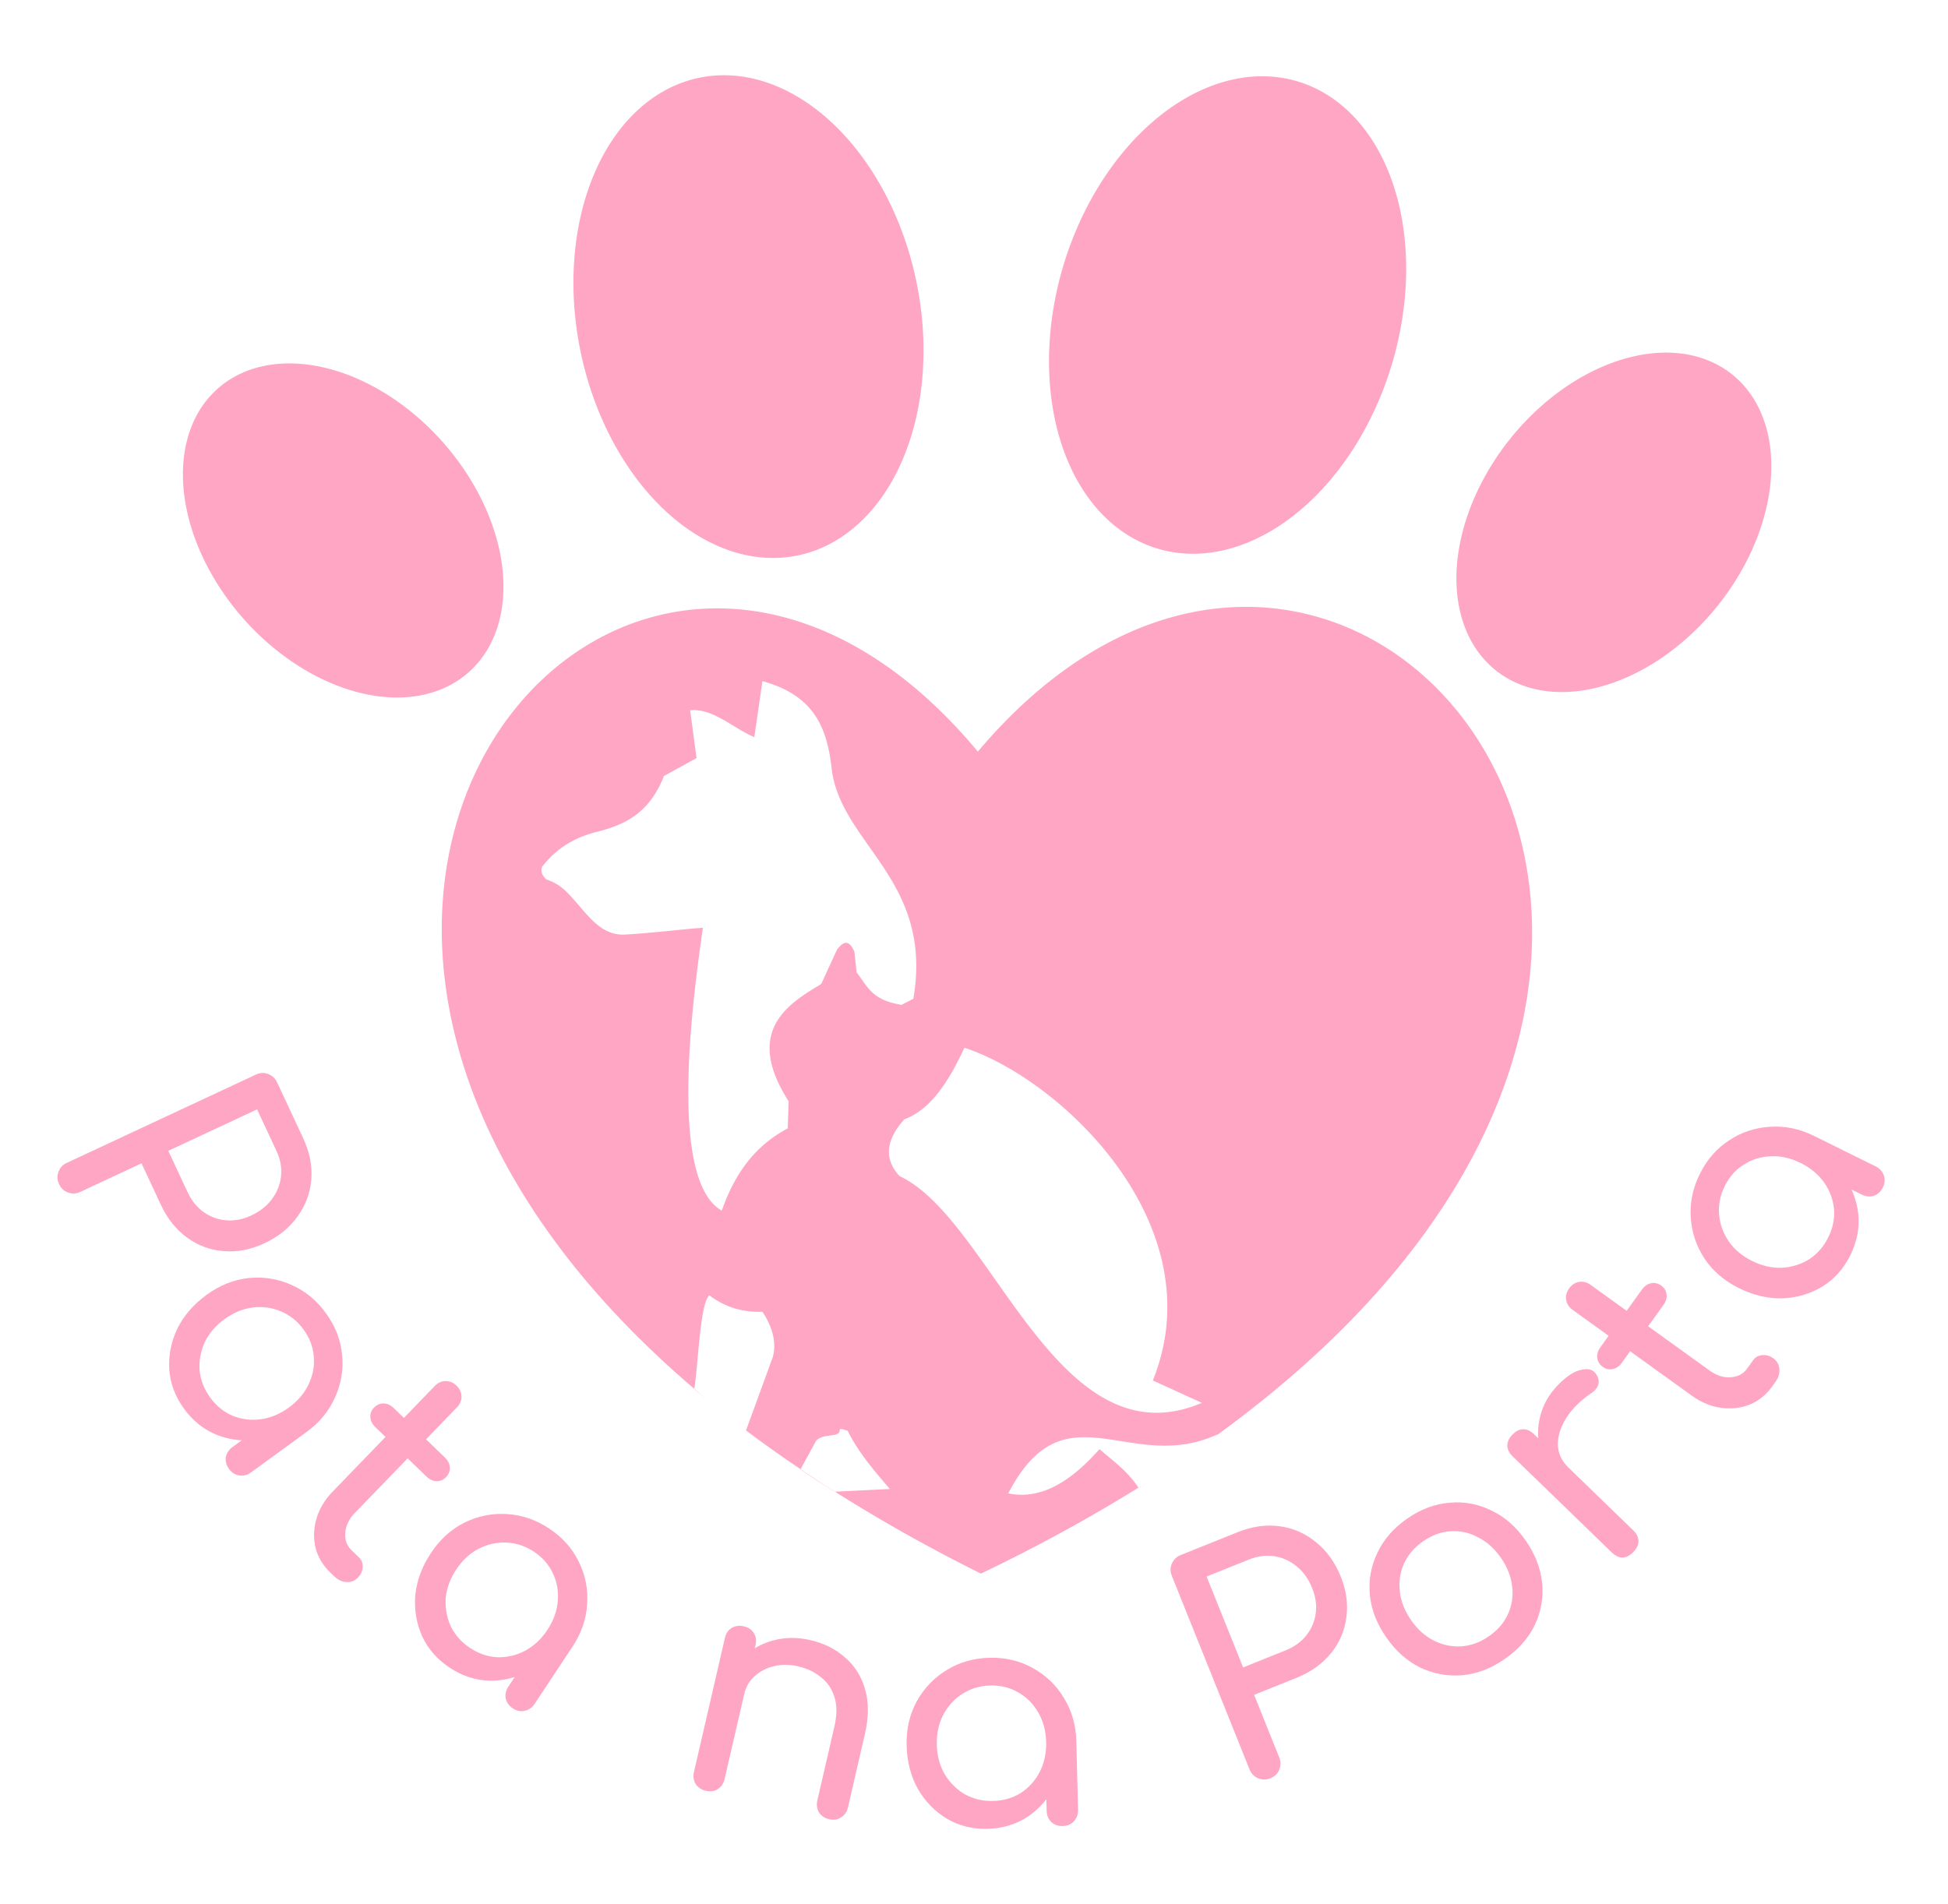<?xml version="1.0" encoding="UTF-8" standalone="no"?>
<!-- Created with Inkscape (http://www.inkscape.org/) -->

<svg
   width="201.418mm"
   height="196.925mm"
   viewBox="0 0 201.418 196.925"
   version="1.1"
   id="svg1"
   xml:space="preserve"
   sodipodi:docname="patanaporta.svg"
   inkscape:version="1.3.2 (091e20e, 2023-11-25, custom)"
   xmlns:inkscape="http://www.inkscape.org/namespaces/inkscape"
   xmlns:sodipodi="http://sodipodi.sourceforge.net/DTD/sodipodi-0.dtd"
   xmlns="http://www.w3.org/2000/svg"
   xmlns:svg="http://www.w3.org/2000/svg"><sodipodi:namedview
     id="namedview1"
     pagecolor="#ffffff"
     bordercolor="#000000"
     borderopacity="0.25"
     inkscape:showpageshadow="2"
     inkscape:pageopacity="0.0"
     inkscape:pagecheckerboard="0"
     inkscape:deskcolor="#d1d1d1"
     inkscape:document-units="mm"
     inkscape:zoom="0.22866591"
     inkscape:cx="-192.42046"
     inkscape:cy="196.79365"
     inkscape:window-width="1920"
     inkscape:window-height="991"
     inkscape:window-x="-9"
     inkscape:window-y="-9"
     inkscape:window-maximized="1"
     inkscape:current-layer="svg1" /><defs
     id="defs1" /><path
     id="path2-9-3-8-1"
     style="fill:#ffa6c5;fill-opacity:1;stroke-width:1.951"
     d="m 74.303,7.793 a 25.22,17.735 78.394 0 0 -2.301,0.314 A 25.22,17.735 78.394 0 0 60.112,36.753 25.22,17.735 78.394 0 0 82.778,57.379 25.22,17.735 78.394 0 0 94.668,28.729 25.22,17.735 78.394 0 0 76.657,7.906 25.22,17.735 78.394 0 0 74.303,7.793 Z m 57.253,0.137 a 17.735,25.22 16.657 0 0 -21.743,19.999 17.735,25.22 16.657 0 0 10.196,28.9 17.735,25.22 16.657 0 0 24.04,-19.605 17.735,25.22 16.657 0 0 -6.005,-26.869 17.735,25.22 16.657 0 0 -4.195,-2.027 17.735,25.22 16.657 0 0 -2.293,-0.398 z m 40.231,28.545 a 13.771,19.582 38.592 0 0 -15.897,9.229 13.771,19.582 38.592 0 0 -1.039,23.773 13.771,19.582 38.592 0 0 23.001,-7.148 13.771,19.582 38.592 0 0 3.469,-21.094 13.771,19.582 38.592 0 0 -2.433,-2.677 13.771,19.582 38.592 0 0 -7.1,-2.084 z m -142.655,1.131 a 19.582,13.771 48.528 0 0 -3.746,0.814 19.582,13.771 48.528 0 0 -3.056,1.935 19.582,13.771 48.528 0 0 3.07,23.885 19.582,13.771 48.528 0 0 23.237,5.125 19.582,13.771 48.528 0 0 -3.072,-23.889 19.582,13.771 48.528 0 0 -16.433,-7.871 z M 129.53,62.77 C 120.346,62.529 110.212,66.929 101.108,77.729 65.279,34.69 13.875,94.286 71.795,143.634 c 0.404,-2.711 0.599,-8.853 1.549,-9.677 1.88,1.425 3.816,1.754 5.49,1.705 0.898,1.339 1.517,3.012 1.074,4.672 l -2.772,7.597 c 1.785,1.348 3.678,2.684 5.64,4.009 l 1.598,-2.924 c 0.748,-0.859 2.452,-0.281 2.452,-1.116 0,-0.278 0.553,0.021 0.817,0.059 1.176,2.379 2.838,4.228 4.361,6.029 l -5.669,0.278 c 4.583,2.902 9.585,5.738 15.09,8.473 5.973,-2.86 11.373,-5.836 16.285,-8.889 -1.151,-1.749 -2.559,-2.704 -4.023,-3.986 -2.879,3.241 -5.944,5.288 -9.437,4.579 5.878,-11.304 12.611,-1.822 21.766,-6.164 51.983,-37.857 32.475,-84.751 3.514,-85.51 z m -3.514,85.51 c -0.562,0.409 -1.144,0.815 -1.722,1.222 0.599,-0.42 1.215,-0.831 1.8,-1.256 -0.026,0.013 -0.051,0.022 -0.077,0.034 z m -1.722,1.222 c -0.594,0.417 -1.18,0.836 -1.785,1.246 0.609,-0.413 1.194,-0.83 1.785,-1.246 z m -1.785,1.246 c -0.626,0.425 -1.277,0.846 -1.921,1.268 0.645,-0.421 1.285,-0.837 1.921,-1.268 z m -1.921,1.268 c -0.733,0.479 -1.465,0.958 -2.204,1.422 0.75,-0.472 1.478,-0.946 2.204,-1.422 z m -2.204,1.422 c -0.22,0.139 -0.451,0.275 -0.673,0.414 0.003,0.005 0.006,0.01 0.01,0.014 0.223,-0.138 0.44,-0.288 0.663,-0.428 z m -32.049,0.829 c -1.217,-0.771 -2.404,-1.546 -3.559,-2.326 l -0.008,0.015 c 1.197,0.856 2.396,1.573 3.534,2.313 z m -9.199,-6.335 c -0.036,-0.028 -0.076,-0.054 -0.112,-0.082 0.037,0.028 0.074,0.058 0.111,0.086 z m -0.112,-0.082 c -0.103,-0.077 -0.204,-0.159 -0.307,-0.237 0.104,0.079 0.203,0.158 0.307,0.237 z m -0.307,-0.237 c -1.012,-0.771 -1.998,-1.545 -2.954,-2.322 0.975,0.793 1.959,1.569 2.954,2.322 z m -2.954,-2.322 c -0.143,-0.116 -0.284,-0.236 -0.426,-0.353 0.143,0.118 0.282,0.236 0.426,0.353 z m -0.426,-0.353 c -0.528,-0.433 -1.031,-0.869 -1.541,-1.304 -0.001,0.006 -0.001,0.017 -0.003,0.024 0.507,0.437 1.028,0.855 1.544,1.28 z m 5.497,-74.497 c 5.723,1.568 6.751,5.32 7.195,9.344 1.143,7.632 10.484,11.339 8.41,23.5 l -1.215,0.631 c -3.174,-0.482 -3.581,-2.04 -4.649,-3.341 L 88.342,98.403 c -0.416,-0.873 -0.891,-1.402 -1.799,-0.187 l -1.635,3.551 c -3.318,1.992 -8.057,4.806 -3.364,12.124 l -0.093,2.803 c -3.177,1.692 -5.361,4.349 -6.821,8.503 -5.516,-3.089 -3.052,-21.583 -1.951,-29.252 -2.682,0.207 -5.265,0.55 -8.047,0.704 -2.815,0.162 -4.172,-2.61 -6.167,-4.53 -0.481,-0.439 -1.049,-0.852 -1.962,-1.168 -0.734,-0.627 -0.518,-1.309 -0.374,-1.402 1.327,-1.7 3.129,-2.905 5.513,-3.504 2.787,-0.707 5.437,-1.787 7.008,-5.793 l 3.371,-1.853 -0.661,-4.948 c 2.375,-0.217 4.424,1.846 6.634,2.783 z m 20.884,37.913 c 10.083,3.309 25.931,18.412 19.483,34.41 l 5.069,2.314 c -14.985,6.389 -21.686,-18.978 -31.232,-23.432 -1.79,-1.869 -1.303,-3.924 0.467,-5.887 2.727,-1.011 4.601,-3.919 6.214,-7.405 z" /><path
     style="font-weight:bold;font-size:25.4px;font-family:Comfortaa;-inkscape-font-specification:'Comfortaa Bold';letter-spacing:1.687px;fill:#ffa6c5;fill-opacity:1;stroke-width:0.752"
     d="m 6.109,122.462 q -0.297,-0.635 -0.066,-1.27 0.231,-0.635 0.866,-0.932 l 19.54,-9.125 q 0.664,-0.31 1.27,-0.066 0.635,0.231 0.932,0.866 l 2.696,5.772 q 1.011,2.165 0.84,4.283 -0.171,2.119 -1.442,3.838 -1.229,1.734 -3.423,2.758 -2.107,0.984 -4.197,0.8 -2.076,-0.155 -3.782,-1.398 -1.705,-1.243 -2.716,-3.407 l -1.995,-4.272 -6.321,2.952 q -0.635,0.297 -1.27,0.066 -0.622,-0.202 -0.932,-0.866 z m 11.293,-3.446 1.995,4.272 q 0.62,1.328 1.669,2.068 1.049,0.741 2.329,0.846 1.28,0.106 2.579,-0.501 1.385,-0.647 2.155,-1.709 0.798,-1.076 0.933,-2.369 0.134,-1.293 -0.486,-2.621 l -1.995,-4.272 z m 1.629,26.673 q -1.368,-1.88 -1.528,-4.049 -0.134,-2.187 0.826,-4.225 1.004,-2.031 3.039,-3.511 2.035,-1.48 4.332,-1.734 2.316,-0.228 4.405,0.695 2.134,0.929 3.595,2.939 1.462,2.009 1.67,4.3 0.235,2.272 -0.714,4.38 -0.929,2.134 -2.964,3.614 l -0.731,-1.005 q -2.035,1.48 -4.295,1.785 -2.215,0.312 -4.255,-0.489 -2.014,-0.819 -3.382,-2.7 z m 2.693,-1.171 q 0.956,1.314 2.324,1.894 1.394,0.562 2.906,0.367 1.539,-0.213 2.904,-1.207 1.391,-1.012 2.042,-2.391 0.677,-1.398 0.545,-2.878 -0.106,-1.499 -1.061,-2.813 -0.937,-1.288 -2.349,-1.876 -1.368,-0.581 -2.925,-0.393 -1.513,0.195 -2.904,1.207 -1.365,0.993 -2.042,2.391 -0.632,1.405 -0.527,2.904 0.15,1.506 1.087,2.794 z m 1.957,7.4 q -0.412,-0.567 -0.333,-1.215 0.124,-0.642 0.691,-1.054 l 3.941,-2.867 3.086,-1.497 0.628,2.813 -5.744,4.179 q -0.567,0.412 -1.234,0.307 -0.623,-0.098 -1.035,-0.665 z m 10.446,10.684 q -1.145,-1.107 -1.508,-2.565 -0.34,-1.481 0.107,-2.998 0.447,-1.517 1.665,-2.777 l 10.561,-10.924 q 0.487,-0.504 1.118,-0.515 0.631,-0.01 1.134,0.476 0.504,0.487 0.515,1.118 0.011,0.631 -0.476,1.134 l -10.561,10.924 q -0.886,0.916 -0.98,2.022 -0.094,1.105 0.639,1.814 l 0.779,0.753 q 0.412,0.399 0.377,0.985 -0.013,0.608 -0.499,1.112 -0.487,0.504 -1.186,0.448 -0.676,-0.034 -1.272,-0.609 z m 4.68,-15.015 q -0.481,-0.465 -0.513,-1.028 -0.032,-0.563 0.366,-0.975 0.443,-0.458 1.006,-0.445 0.563,0.013 1.044,0.478 l 5.29,5.114 q 0.481,0.465 0.513,1.028 0.032,0.563 -0.411,1.021 -0.399,0.412 -0.962,0.399 -0.563,-0.013 -1.044,-0.478 z m 7.682,24.876 q -1.939,-1.284 -2.846,-3.26 -0.89,-2.003 -0.702,-4.247 0.231,-2.254 1.621,-4.352 1.389,-2.098 3.453,-3.138 2.091,-1.023 4.37,-0.888 2.324,0.125 4.396,1.497 2.072,1.372 3.068,3.445 1.014,2.046 0.862,4.353 -0.125,2.324 -1.515,4.422 l -1.036,-0.686 q -1.389,2.098 -3.4,3.173 -1.967,1.066 -4.158,1.029 -2.174,-0.064 -4.112,-1.348 z m 2.114,-2.039 q 1.355,0.897 2.839,0.963 1.502,0.04 2.852,-0.672 1.367,-0.738 2.299,-2.145 0.95,-1.434 1.077,-2.954 0.145,-1.547 -0.495,-2.887 -0.623,-1.367 -1.977,-2.264 -1.328,-0.879 -2.857,-0.936 -1.484,-0.066 -2.878,0.654 -1.35,0.711 -2.299,2.145 -0.932,1.408 -1.077,2.954 -0.101,1.538 0.521,2.905 0.667,1.358 1.995,2.238 z m 4.419,6.25 q -0.584,-0.387 -0.736,-1.023 -0.108,-0.645 0.279,-1.229 l 2.691,-4.064 2.369,-2.481 1.571,2.416 -3.922,5.923 q -0.387,0.584 -1.049,0.719 -0.618,0.126 -1.202,-0.261 z m 32.709,11.466 q -0.683,-0.158 -1.048,-0.7 -0.327,-0.566 -0.17,-1.249 l 1.762,-7.635 q 0.408,-1.769 0.014,-3.037 -0.394,-1.268 -1.39,-2.053 -0.957,-0.809 -2.385,-1.139 -1.304,-0.301 -2.481,-0.017 -1.177,0.284 -2.006,1.041 -0.821,0.726 -1.086,1.874 l -1.955,-0.451 q 0.451,-1.955 1.733,-3.261 1.32,-1.33 3.173,-1.85 1.853,-0.52 3.901,-0.048 2.142,0.494 3.603,1.812 1.499,1.294 2.053,3.285 0.585,1.998 -0.01,4.575 l -1.762,7.635 q -0.158,0.683 -0.731,1.041 -0.535,0.334 -1.218,0.177 z m -12.757,-2.944 q -0.683,-0.158 -1.048,-0.7 -0.327,-0.566 -0.17,-1.249 l 3.195,-13.843 q 0.165,-0.714 0.7,-1.048 0.566,-0.327 1.249,-0.169 0.714,0.165 1.048,0.7 0.334,0.535 0.17,1.249 l -3.195,13.843 q -0.158,0.683 -0.7,1.048 -0.535,0.334 -1.249,0.169 z m 29.143,3.938 q -2.325,0.058 -4.2,-1.042 -1.877,-1.132 -3.009,-3.079 -1.101,-1.98 -1.164,-4.496 -0.063,-2.516 1.033,-4.551 1.128,-2.036 3.074,-3.232 1.977,-1.228 4.46,-1.291 2.484,-0.062 4.488,1.067 2.003,1.097 3.2,3.074 1.228,1.977 1.292,4.492 l -1.242,0.031 q 0.063,2.516 -0.969,4.549 -1.001,2.001 -2.819,3.225 -1.818,1.193 -4.143,1.251 z m 0.565,-2.882 q 1.624,-0.041 2.879,-0.837 1.254,-0.828 1.953,-2.184 0.698,-1.388 0.656,-3.075 -0.043,-1.72 -0.809,-3.039 -0.767,-1.351 -2.06,-2.083 -1.294,-0.764 -2.918,-0.724 -1.592,0.04 -2.878,0.869 -1.255,0.796 -1.985,2.185 -0.699,1.356 -0.656,3.075 0.042,1.688 0.809,3.039 0.798,1.318 2.091,2.082 1.325,0.732 2.917,0.692 z m 7.202,2.592 q -0.701,0.018 -1.189,-0.416 -0.458,-0.466 -0.475,-1.167 l -0.122,-4.872 0.52,-3.391 2.672,1.08 0.178,7.101 q 0.018,0.701 -0.448,1.19 -0.435,0.457 -1.135,0.475 z m 21.468,-4.938 q -0.65,0.261 -1.272,-0.005 -0.621,-0.265 -0.882,-0.916 l -8.032,-20.014 q -0.273,-0.68 0.005,-1.272 0.265,-0.621 0.916,-0.882 l 5.912,-2.373 q 2.217,-0.89 4.323,-0.602 2.106,0.287 3.752,1.652 1.664,1.323 2.565,3.57 0.866,2.158 0.567,4.235 -0.27,2.065 -1.605,3.699 -1.335,1.634 -3.552,2.524 l -4.375,1.756 2.598,6.474 q 0.261,0.65 -0.005,1.272 -0.236,0.61 -0.916,0.882 z m -2.817,-11.466 4.375,-1.756 q 1.36,-0.546 2.157,-1.552 0.797,-1.006 0.973,-2.278 0.176,-1.272 -0.358,-2.602 -0.569,-1.419 -1.588,-2.246 -1.03,-0.857 -2.314,-1.062 -1.284,-0.206 -2.644,0.34 l -4.375,1.756 z m 27.051,-0.87 q -2.121,1.47 -4.379,1.679 -2.276,0.183 -4.344,-0.787 -2.06,-1.014 -3.53,-3.135 -1.488,-2.147 -1.697,-4.405 -0.201,-2.303 0.787,-4.344 0.97,-2.068 3.09,-3.538 2.094,-1.452 4.371,-1.635 2.258,-0.209 4.318,0.805 2.068,0.97 3.556,3.116 1.47,2.121 1.697,4.405 0.209,2.258 -0.761,4.326 -0.988,2.041 -3.108,3.511 z m -1.633,-2.356 q 1.361,-0.944 1.973,-2.298 0.612,-1.354 0.425,-2.853 -0.16,-1.517 -1.158,-2.957 -0.998,-1.44 -2.362,-2.122 -1.356,-0.726 -2.839,-0.629 -1.483,0.098 -2.844,1.041 -1.361,0.944 -1.973,2.298 -0.612,1.354 -0.433,2.897 0.16,1.517 1.158,2.957 0.998,1.44 2.362,2.122 1.364,0.682 2.847,0.585 1.483,-0.098 2.844,-1.041 z m 7.091,-16.275 q -1.372,-1.33 -1.805,-3.035 -0.433,-1.75 0.035,-3.515 0.468,-1.764 1.798,-3.137 1.33,-1.372 2.431,-1.592 1.1,-0.265 1.562,0.494 0.254,0.379 0.237,0.762 -0.017,0.338 -0.215,0.634 -0.198,0.296 -0.555,0.527 -1.716,1.176 -2.595,2.586 -0.879,1.41 -0.858,2.762 0.043,1.328 1.095,2.348 z m 7.845,7.559 q -0.532,0.549 -1.095,0.58 -0.586,0.009 -1.157,-0.545 l -10.224,-9.91 q -0.549,-0.532 -0.558,-1.118 -0.009,-0.586 0.523,-1.135 0.554,-0.572 1.118,-0.558 0.563,-0.031 1.135,0.523 l 10.224,9.91 q 0.549,0.532 0.558,1.118 0.031,0.563 -0.523,1.135 z m 14.338,-17.097 q -0.931,1.293 -2.321,1.861 -1.417,0.55 -2.982,0.326 -1.566,-0.224 -2.987,-1.248 l -12.331,-8.878 q -0.569,-0.409 -0.67,-1.032 -0.101,-0.622 0.308,-1.191 0.409,-0.569 1.032,-0.67 0.622,-0.101 1.191,0.308 l 12.331,8.878 q 1.034,0.745 2.141,0.678 1.107,-0.066 1.703,-0.893 l 0.633,-0.879 q 0.335,-0.465 0.92,-0.515 0.604,-0.075 1.173,0.334 0.569,0.409 0.614,1.11 0.064,0.674 -0.42,1.346 z m -15.532,-2.469 q -0.391,0.543 -0.943,0.656 -0.552,0.113 -1.017,-0.222 -0.517,-0.372 -0.585,-0.932 -0.068,-0.559 0.323,-1.102 l 4.3,-5.971 q 0.391,-0.543 0.943,-0.656 0.552,-0.113 1.069,0.26 0.465,0.335 0.534,0.894 0.068,0.559 -0.323,1.102 z M 191.32,129.814 q -1.031,2.084 -2.878,3.232 -1.876,1.133 -4.126,1.228 -2.265,0.052 -4.52,-1.063 -2.256,-1.116 -3.546,-3.034 -1.276,-1.946 -1.428,-4.225 -0.167,-2.321 0.935,-4.548 1.102,-2.227 3.034,-3.475 1.904,-1.262 4.211,-1.4 2.321,-0.167 4.577,0.949 l -0.551,1.113 q 2.256,1.116 3.574,2.976 1.304,1.818 1.541,3.997 0.209,2.164 -0.822,4.249 z m -2.287,-1.842 q 0.72,-1.456 0.6,-2.937 -0.149,-1.495 -1.023,-2.745 -0.903,-1.264 -2.416,-2.013 -1.542,-0.763 -3.066,-0.699 -1.553,0.049 -2.803,0.852 -1.279,0.789 -1.999,2.245 -0.706,1.428 -0.572,2.951 0.12,1.481 1.009,2.774 0.874,1.25 2.416,2.013 1.513,0.749 3.066,0.699 1.538,-0.092 2.817,-0.881 1.264,-0.832 1.971,-2.259 z m 5.648,-5.167 q -0.311,0.628 -0.922,0.859 -0.626,0.188 -1.254,-0.123 l -4.368,-2.161 -2.758,-2.04 2.2,-1.861 6.367,3.15 q 0.628,0.311 0.845,0.951 0.202,0.597 -0.109,1.226 z"
     id="text1-6-0"
     aria-label="                                  Pata na Porta" /></svg>
